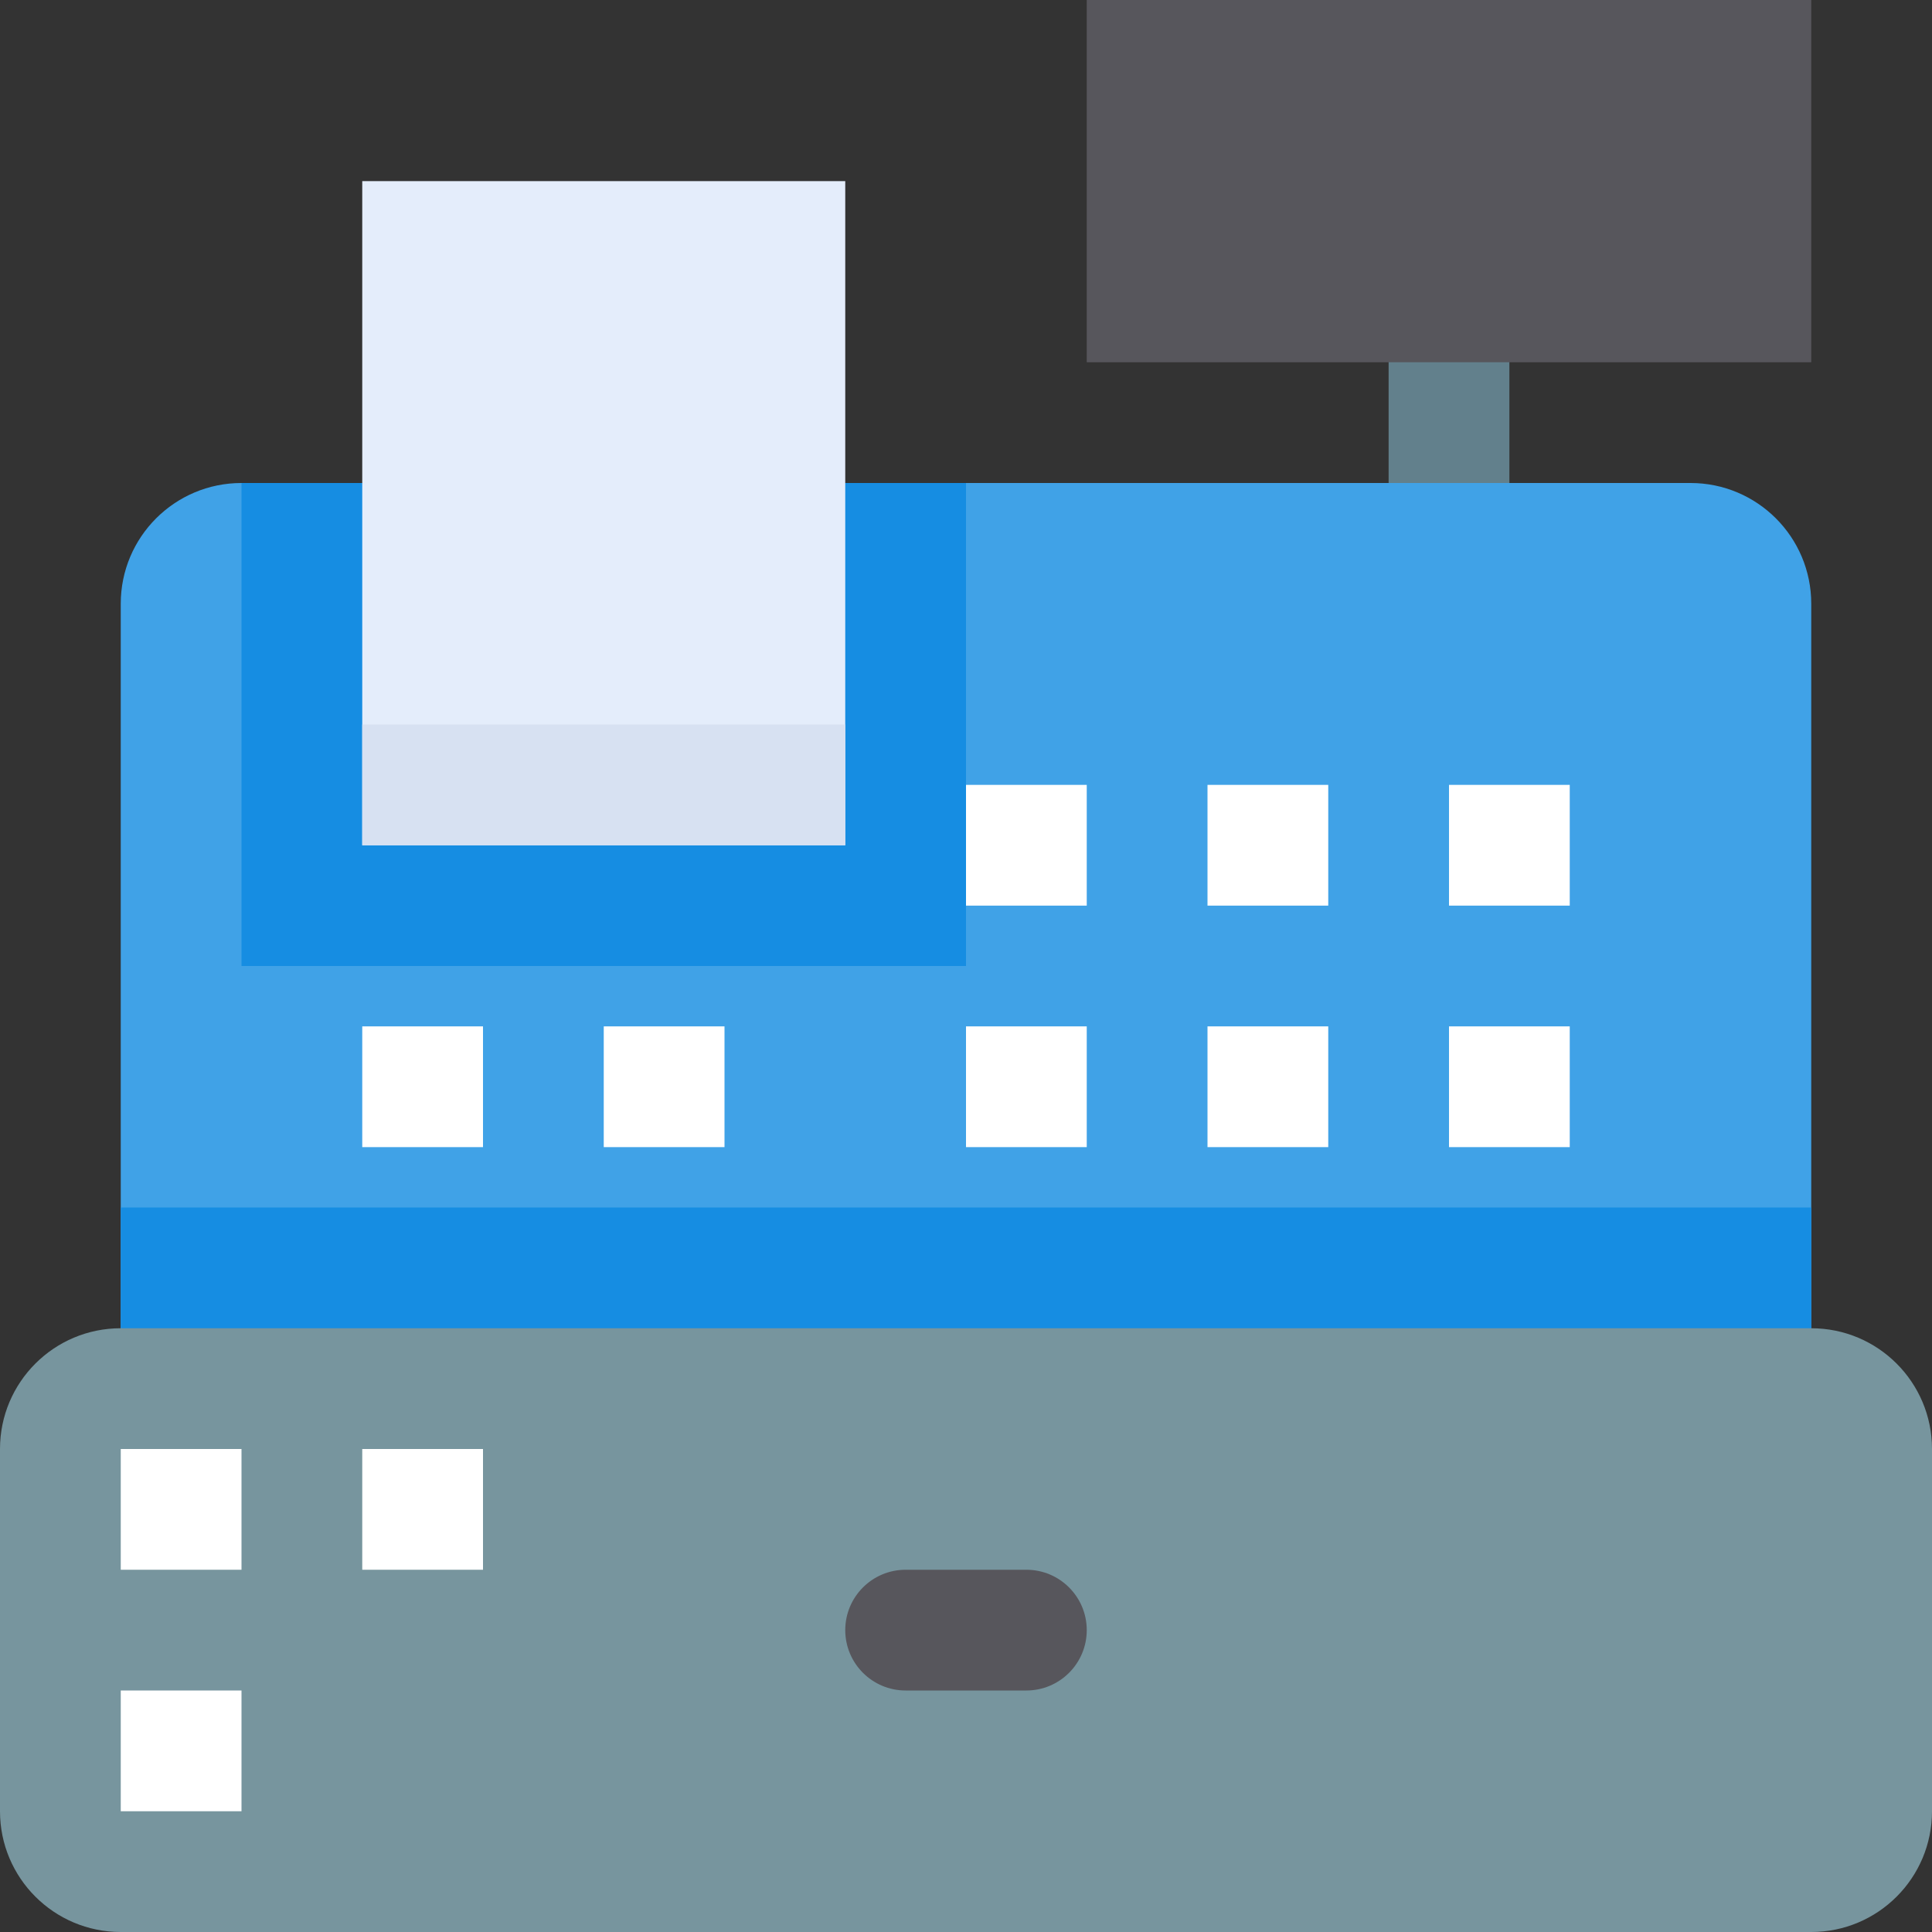 <svg height="512pt" viewBox="0 0 512 512" width="512pt" xmlns="http://www.w3.org/2000/svg"><rect x="0" y="0" width="512" height="512" fill="#333333" stroke="none"/><path d="m368 80h32v64h-32zm0 0" fill="#62808c"/><path d="m480 160v224h-448v-224c0-17.68 14.32-32 32-32h384c17.68 0 32 14.32 32 32zm0 0" fill="#40a2e7"/><path d="m32 320h448v64h-448zm0 0" fill="#168de2"/><path d="m480 512h-448c-17.68 0-32-14.32-32-32v-96c0-17.68 14.32-32 32-32h448c17.68 0 32 14.32 32 32v96c0 17.68-14.32 32-32 32zm0 0" fill="#77959e"/><path d="m272 448h-32c-8.832 0-16-7.168-16-16s7.168-16 16-16h32c8.832 0 16 7.168 16 16s-7.168 16-16 16zm0 0" fill="#57565c"/><path d="m288 0h192v96h-192zm0 0" fill="#57565c"/><path d="m64 128h192v128h-192zm0 0" fill="#168de2"/><path d="m96 48h128v176h-128zm0 0" fill="#e4edfb"/><g fill="#fff"><path d="m96 272h32v32h-32zm0 0"/><path d="m160 272h32v32h-32zm0 0"/><path d="m384 208h32v32h-32zm0 0"/><path d="m320 208h32v32h-32zm0 0"/><path d="m256 208h32v32h-32zm0 0"/><path d="m384 272h32v32h-32zm0 0"/><path d="m320 272h32v32h-32zm0 0"/><path d="m256 272h32v32h-32zm0 0"/></g><path d="m96 192h128v32h-128zm0 0" fill="#d7e1f2"/><path d="m96 384h32v32h-32zm0 0" fill="#fff"/><path d="m32 384h32v32h-32zm0 0" fill="#fff"/><path d="m32 448h32v32h-32zm0 0" fill="#fff"/></svg>